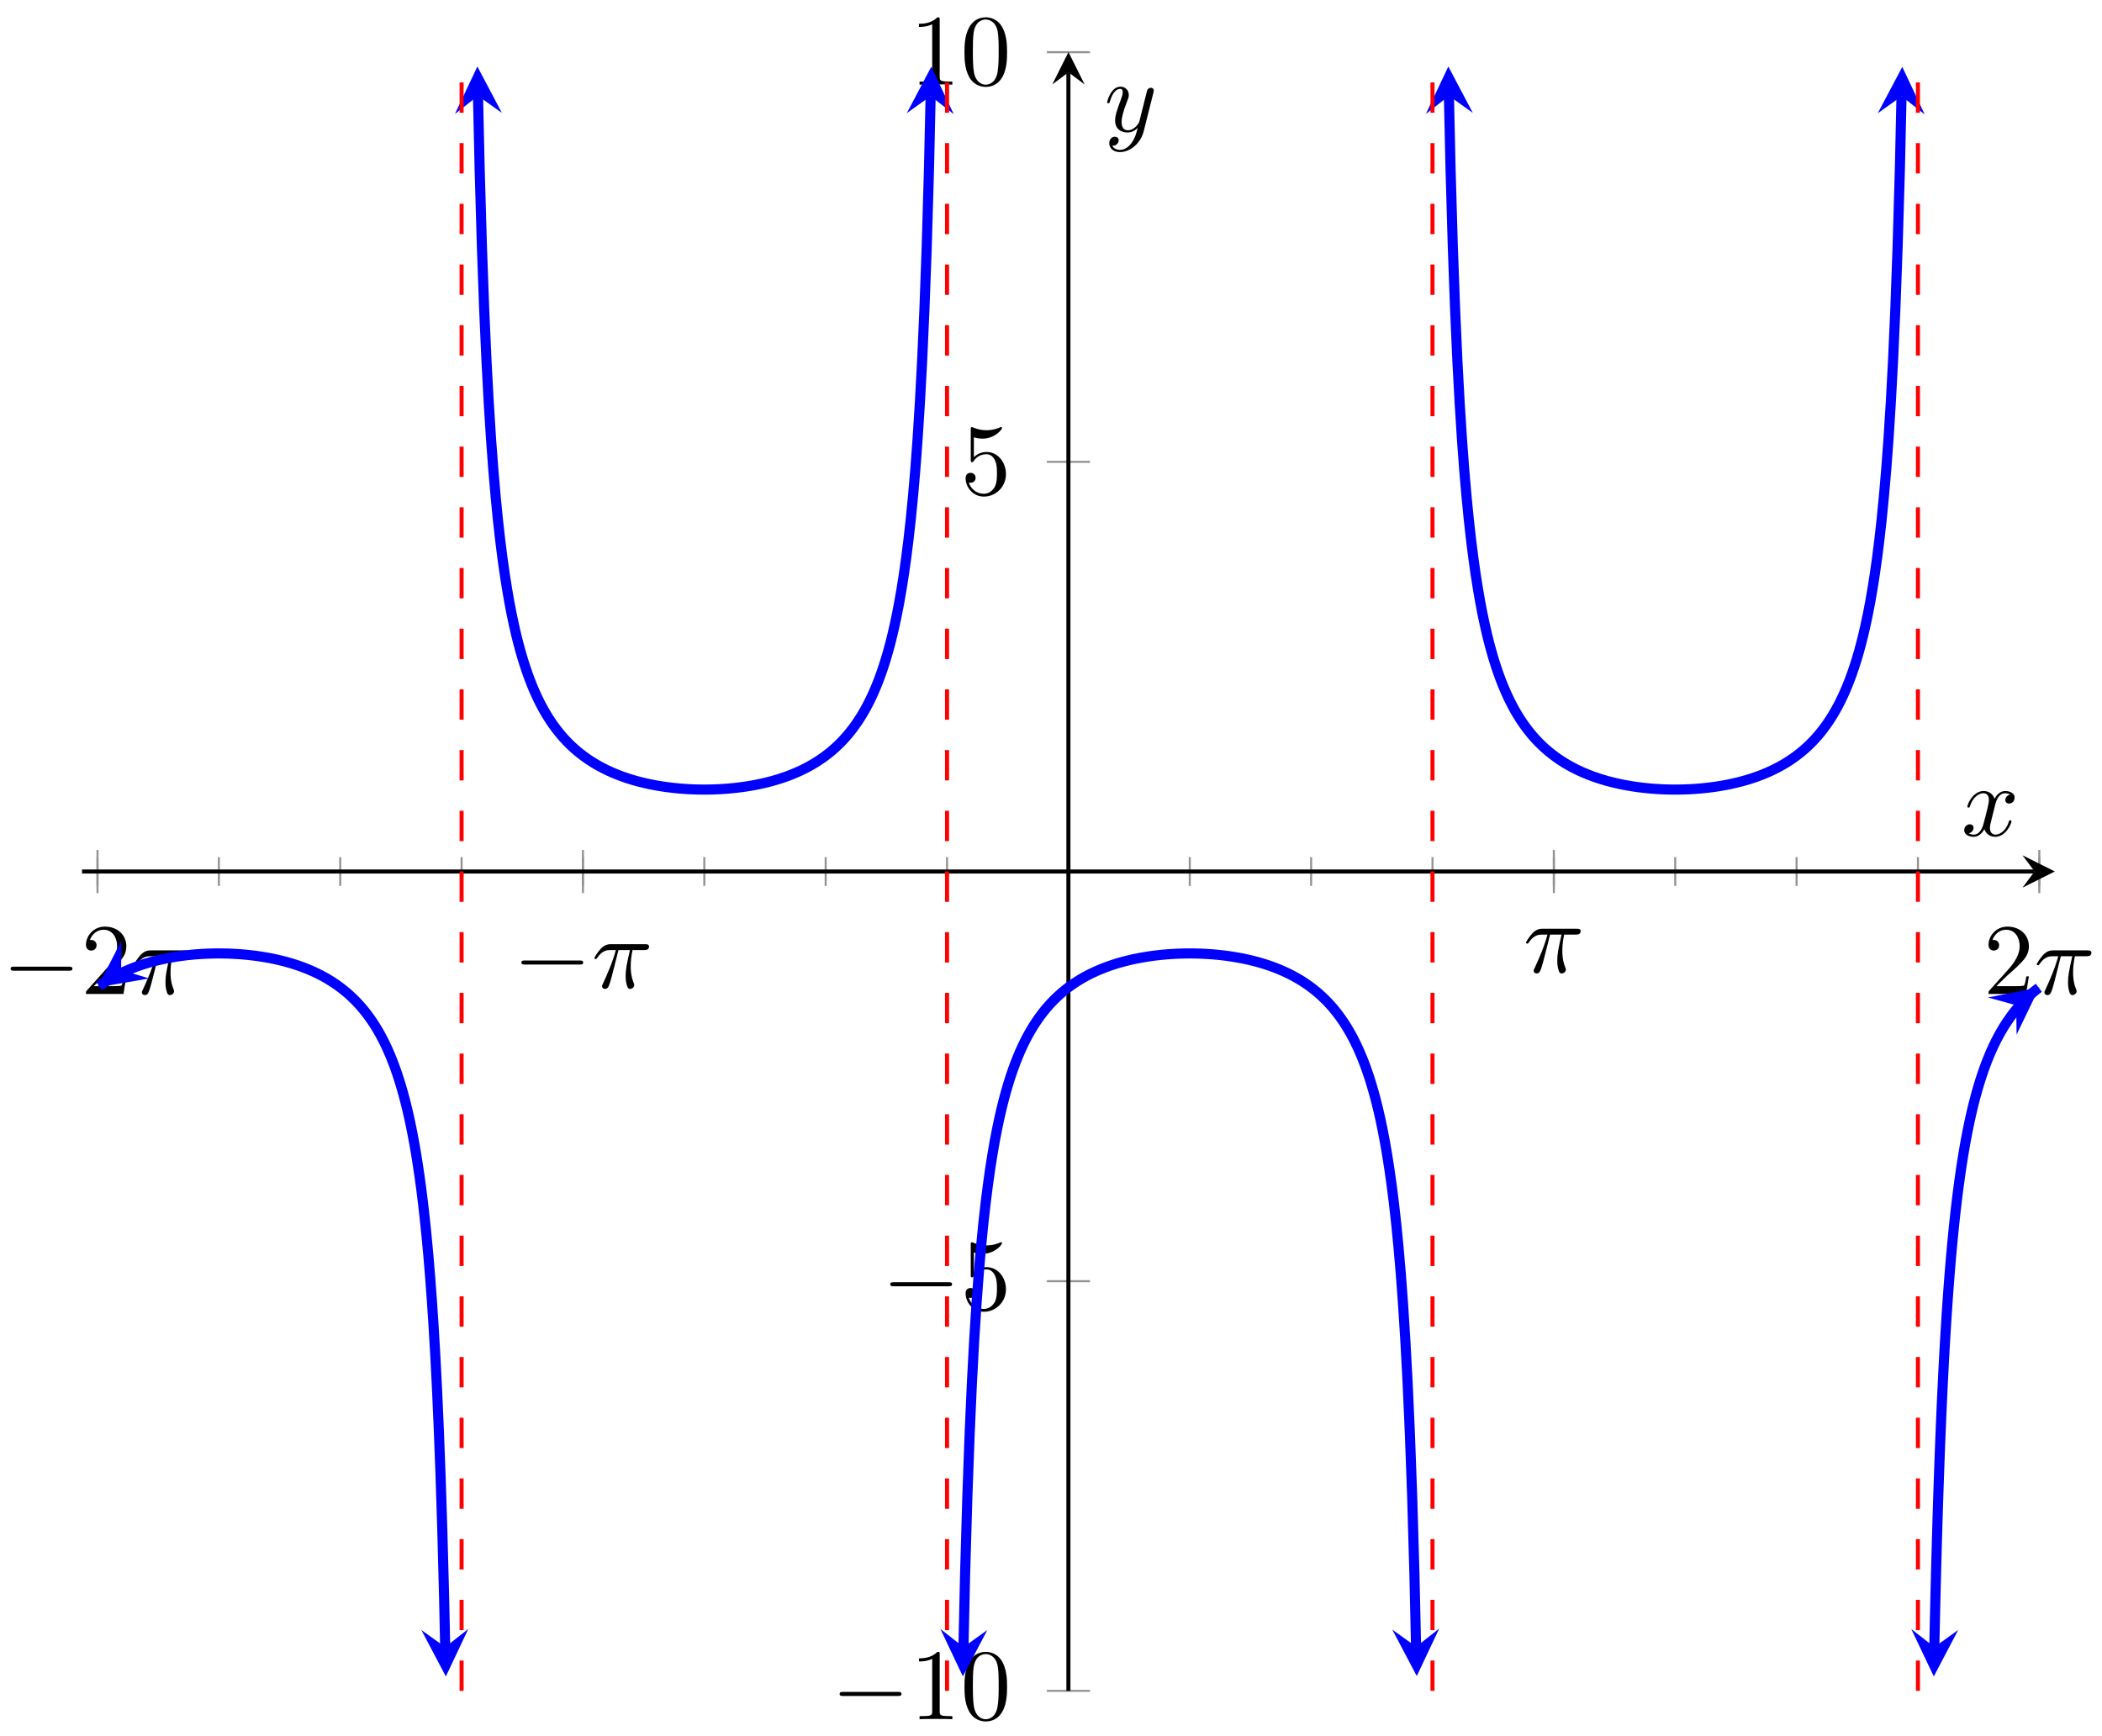 <svg xmlns="http://www.w3.org/2000/svg" xmlns:xlink="http://www.w3.org/1999/xlink" version="1.1" width="207" height="171" viewBox="0 0 207 171">
<defs>
<path id="font_1_1" d="M.659 .23C.676 .23 .694 .23 .694 .25 .694 .27 .676 .27 .659 .27H.118C.101 .27 .083 .27 .083 .25 .083 .23 .101 .23 .118 .23H.659Z"/>
<path id="font_2_3" d="M.127 .077 .233 .18C.389 .318 .449 .372 .449 .472 .449 .586 .359 .666 .237 .666 .124 .666 .05 .574 .05 .485 .05 .429 .1 .429 .103 .429 .12 .429 .155 .441 .155 .482 .155 .508 .137 .534 .102 .534 .094 .534 .092 .534 .089 .533 .112 .598 .166 .635 .224 .635 .315 .635 .358 .554 .358 .472 .358 .392 .308 .313 .253 .251L.061 .037C.05 .026 .05 .024 .05 0H.421L.449 .174H.424C.419 .144 .412 .1 .402 .085 .395 .077 .329 .077 .307 .077H.127Z"/>
<path id="font_3_1" d="M.265 .373H.378C.345 .225 .336 .182 .336 .115 .336 .1 .336 .073 .344 .039 .354-.005 .365-.011 .38-.011 .4-.011 .421 .007 .421 .027 .421 .033 .421 .035 .415 .049 .386 .121 .386 .186 .386 .214 .386 .267 .393 .321 .404 .373H.518C.531 .373 .567 .373 .567 .407 .567 .431 .546 .431 .527 .431H.192C.17 .431 .132 .431 .088 .384 .053 .345 .027 .299 .027 .294 .027 .293 .027 .284 .039 .284 .047 .284 .049 .288 .055 .296 .104 .373 .162 .373 .182 .373H.239C.207 .252 .153 .131 .111 .04 .103 .025 .103 .023 .103 .016 .103-.003 .119-.011 .132-.011 .162-.011 .17 .017 .182 .054 .196 .1 .196 .102 .209 .152L.265 .373Z"/>
<path id="font_2_2" d="M.294 .64C.294 .664 .294 .666 .271 .666 .209 .602 .121 .602 .089 .602V.571C.109 .571 .168 .571 .22 .597V.079C.22 .043 .217 .031 .127 .031H.095V0C.13 .003 .217 .003 .257 .003 .297 .003 .384 .003 .419 0V.031H.387C.297 .031 .294 .042 .294 .079V.64Z"/>
<path id="font_2_1" d="M.46 .32C.46 .4 .455 .48 .42 .554 .374 .65 .292 .666 .25 .666 .19 .666 .117 .64 .076 .547 .044 .478 .039 .4 .039 .32 .039 .245 .043 .155 .084 .079 .127-.002 .2-.022 .249-.022 .303-.022 .379-.001 .423 .094 .455 .163 .46 .241 .46 .32M.249-0C.21-0 .151 .025 .133 .121 .122 .181 .122 .273 .122 .332 .122 .396 .122 .462 .13 .516 .149 .635 .224 .644 .249 .644 .282 .644 .348 .626 .367 .527 .377 .471 .377 .395 .377 .332 .377 .257 .377 .189 .366 .125 .351 .03 .294-0 .249-0Z"/>
<path id="font_2_4" d="M.449 .2C.449 .319 .367 .419 .259 .419 .211 .419 .168 .403 .132 .368V.564C.152 .558 .185 .551 .217 .551 .34 .551 .41 .642 .41 .655 .41 .661 .407 .666 .4 .666 .399 .666 .397 .666 .392 .663 .372 .654 .323 .634 .256 .634 .216 .634 .17 .641 .123 .662 .115 .665 .113 .665 .111 .665 .101 .665 .101 .657 .101 .641V.344C.101 .326 .101 .318 .115 .318 .122 .318 .124 .321 .128 .327 .139 .343 .176 .397 .257 .397 .309 .397 .334 .351 .342 .333 .358 .296 .36 .257 .36 .207 .36 .172 .36 .112 .336 .07 .312 .031 .275 .006 .229 .006 .156 .006 .099 .058 .082 .117 .085 .116 .088 .115 .099 .115 .132 .115 .149 .14 .149 .164 .149 .188 .132 .213 .099 .213 .085 .213 .05 .206 .05 .16 .05 .074 .119-.022 .231-.022 .347-.022 .449 .073 .449 .2Z"/>
<path id="font_3_2" d="M.334 .302C.34 .328 .363 .42 .433 .42 .438 .42 .462 .42 .483 .407 .455 .402 .435 .377 .435 .353 .435 .337 .446 .318 .473 .318 .495 .318 .527 .336 .527 .376 .527 .428 .468 .442 .434 .442 .376 .442 .341 .389 .329 .366 .304 .432 .25 .442 .221 .442 .117 .442 .06 .313 .06 .288 .06 .278 .07 .278 .072 .278 .08 .278 .083 .28 .085 .289 .119 .395 .185 .42 .219 .42 .238 .42 .273 .411 .273 .353 .273 .322 .256 .255 .219 .115 .203 .053 .168 .011 .124 .011 .118 .011 .095 .011 .074 .024 .099 .029 .121 .05 .121 .078 .121 .105 .099 .113 .084 .113 .054 .113 .029 .087 .029 .055 .029 .009 .079-.011 .123-.011 .189-.011 .225 .059 .228 .065 .24 .028 .276-.011 .336-.011 .439-.011 .496 .118 .496 .143 .496 .153 .487 .153 .484 .153 .475 .153 .473 .149 .471 .142 .438 .035 .37 .011 .338 .011 .299 .011 .283 .043 .283 .077 .283 .099 .289 .121 .3 .165L.334 .302Z"/>
<path id="font_3_3" d="M.486 .381C.49 .395 .49 .397 .49 .404 .49 .422 .476 .431 .461 .431 .451 .431 .435 .425 .426 .41 .424 .405 .416 .374 .412 .356 .405 .33 .398 .303 .392 .276L.347 .096C.343 .081 .3 .011 .234 .011 .183 .011 .172 .055 .172 .092 .172 .138 .189 .2 .223 .288 .239 .329 .243 .34 .243 .36 .243 .405 .211 .442 .161 .442 .066 .442 .029 .297 .029 .288 .029 .278 .039 .278 .041 .278 .051 .278 .052 .28 .057 .296 .084 .39 .124 .42 .158 .42 .166 .42 .183 .42 .183 .388 .183 .363 .173 .337 .166 .318 .126 .212 .108 .155 .108 .108 .108 .019 .171-.011 .23-.011 .269-.011 .303 .006 .331 .034 .318-.018 .306-.067 .266-.12 .24-.154 .202-.183 .156-.183 .142-.183 .097-.18 .08-.141 .096-.141 .109-.141 .123-.129 .133-.12 .143-.107 .143-.088 .143-.057 .116-.053 .106-.053 .083-.053 .05-.069 .05-.118 .05-.168 .094-.205 .156-.205 .259-.205 .362-.114 .39-.001L.486 .381Z"/>
</defs>
<path transform="matrix(1,0,0,-1,8.08,166.535)" stroke-width=".199" stroke-linecap="butt" stroke-miterlimit="10" stroke-linejoin="miter" fill="none" stroke="#929292" d="M1.522 79.281V82.116M13.473 79.281V82.116M25.425 79.281V82.116M37.376 79.281V82.116M49.328 79.281V82.116M61.279 79.281V82.116M73.231 79.281V82.116M85.183 79.281V82.116M97.134 79.281V82.116M109.086 79.281V82.116M121.037 79.281V82.116M132.989 79.281V82.116M144.94 79.281V82.116M156.892 79.281V82.116M168.843 79.281V82.116M180.795 79.281V82.116M192.746 79.281V82.116"/>
<path transform="matrix(1,0,0,-1,8.08,166.535)" stroke-width=".199" stroke-linecap="butt" stroke-miterlimit="10" stroke-linejoin="miter" fill="none" stroke="#929292" d="M1.522 78.572V82.824M49.328 78.572V82.824M144.94 78.572V82.824M192.746 78.572V82.824"/>
<path transform="matrix(1,0,0,-1,8.08,166.535)" stroke-width=".199" stroke-linecap="butt" stroke-miterlimit="10" stroke-linejoin="miter" fill="none" stroke="#929292" d="M95.008 0H99.26M95.008 40.349H99.26M95.008 121.047H99.26M95.008 161.396H99.26"/>
<path transform="matrix(1,0,0,-1,8.08,166.535)" stroke-width=".399" stroke-linecap="butt" stroke-miterlimit="10" stroke-linejoin="miter" fill="none" stroke="#000000" d="M0 80.698H192.276"/>
<path transform="matrix(1,0,0,-1,200.365,85.832)" d="M1.993 0-1.196 1.594 0 0-1.196-1.594"/>
<path transform="matrix(1,0,0,-1,8.08,166.535)" stroke-width=".399" stroke-linecap="butt" stroke-miterlimit="10" stroke-linejoin="miter" fill="none" stroke="#000000" d="M97.134 0V159.404"/>
<path transform="matrix(0,-1,-1,-0,105.219,7.122)" d="M1.993 0-1.196 1.594 0 0-1.196-1.594"/>
<use data-text="&#x2212;" xlink:href="#font_1_1" transform="matrix(9.963,0,0,-9.963,.217,97.899)"/>
<use data-text="2" xlink:href="#font_2_3" transform="matrix(9.963,0,0,-9.963,7.967,97.899)"/>
<use data-text="&#x03c0;" xlink:href="#font_3_1" transform="matrix(9.963,0,0,-9.963,12.948,97.899)"/>
<use data-text="&#x2212;" xlink:href="#font_1_1" transform="matrix(9.963,0,0,-9.963,50.517,97.29)"/>
<use data-text="&#x03c0;" xlink:href="#font_3_1" transform="matrix(9.963,0,0,-9.963,58.266,97.29)"/>
<use data-text="&#x03c0;" xlink:href="#font_3_1" transform="matrix(9.963,0,0,-9.963,150.009,95.768)"/>
<use data-text="2" xlink:href="#font_2_3" transform="matrix(9.963,0,0,-9.963,195.326,97.899)"/>
<use data-text="&#x03c0;" xlink:href="#font_3_1" transform="matrix(9.963,0,0,-9.963,200.307,97.899)"/>
<use data-text="&#x2212;" xlink:href="#font_1_1" transform="matrix(9.963,0,0,-9.963,81.86,169.33)"/>
<use data-text="1" xlink:href="#font_2_2" transform="matrix(9.963,0,0,-9.963,89.61,169.33)"/>
<use data-text="0" xlink:href="#font_2_1" transform="matrix(9.963,0,0,-9.963,94.591,169.33)"/>
<use data-text="&#x2212;" xlink:href="#font_1_1" transform="matrix(9.963,0,0,-9.963,86.842,128.979)"/>
<use data-text="5" xlink:href="#font_2_4" transform="matrix(9.963,0,0,-9.963,94.591,128.979)"/>
<use data-text="5" xlink:href="#font_2_4" transform="matrix(9.963,0,0,-9.963,94.591,48.691)"/>
<use data-text="1" xlink:href="#font_2_2" transform="matrix(9.963,0,0,-9.963,89.609,8.34)"/>
<use data-text="0" xlink:href="#font_2_1" transform="matrix(9.963,0,0,-9.963,94.59,8.34)"/>
<path transform="matrix(1,0,0,-1,8.08,166.535)" stroke-width=".996" stroke-linecap="butt" stroke-miterlimit="10" stroke-linejoin="miter" fill="none" stroke="#0000ff" d="M3.85 70.997 1.694 69.413 1.866 69.536 2.039 69.654 2.211 69.768 2.384 69.88 2.556 69.988 2.728 70.093 2.901 70.192 3.073 70.291 3.245 70.385 3.418 70.477 3.59 70.566 3.763 70.65 3.935 70.734 4.107 70.814 4.28 70.892 4.452 70.968 4.624 71.041 4.797 71.112 4.969 71.18 5.142 71.246 5.314 71.311 5.486 71.373 5.659 71.434 5.831 71.491 6.003 71.548 6.176 71.602 6.348 71.655 6.521 71.706 6.693 71.755 6.865 71.803 7.038 71.849 7.21 71.892 7.382 71.936 7.555 71.976 7.727 72.016 7.9 72.055 8.072 72.091 8.244 72.126 8.417 72.161 8.589 72.193 8.761 72.225 8.934 72.255 9.106 72.285 9.279 72.311 9.451 72.338 9.623 72.363 9.796 72.386 9.968 72.409 10.14 72.431 10.313 72.451 10.485 72.47 10.658 72.487 10.83 72.505 11.002 72.521 11.175 72.536 11.347 72.549 11.519 72.561 11.692 72.572 11.864 72.583 12.037 72.592 12.209 72.599 12.381 72.607 12.554 72.613 12.726 72.618 12.899 72.623 13.071 72.625 13.243 72.628H13.416 13.588L13.76 72.627 13.933 72.624 14.105 72.62 14.277 72.617 14.45 72.612 14.622 72.604 14.795 72.597 14.967 72.588 15.139 72.58 15.312 72.569 15.484 72.557 15.657 72.544 15.829 72.531 16.001 72.515 16.174 72.499 16.346 72.483 16.518 72.464 16.691 72.444 16.863 72.423 17.035 72.402 17.208 72.379 17.38 72.354 17.553 72.329 17.725 72.303 17.897 72.274 18.07 72.245 18.242 72.215 18.415 72.184 18.587 72.15 18.759 72.116 18.932 72.08 19.104 72.042 19.276 72.004 19.449 71.963 19.621 71.921 19.794 71.878 19.966 71.833 20.138 71.787 20.311 71.739 20.483 71.688 20.655 71.638 20.828 71.583 21 71.529 21.173 71.473 21.345 71.412 21.517 71.353 21.69 71.289 21.862 71.224 22.034 71.157 22.207 71.089 22.379 71.018 22.552 70.943 22.724 70.866 22.896 70.788 23.069 70.707 23.241 70.623 23.413 70.536 23.586 70.447 23.758 70.353 23.931 70.259 24.103 70.161 24.275 70.058 24.448 69.952 24.62 69.844 24.792 69.73 24.965 69.615 25.137 69.496 25.31 69.371 25.482 69.243 25.654 69.108 25.827 68.972 25.999 68.829 26.171 68.681 26.344 68.529 26.516 68.37 26.689 68.206 26.861 68.035 27.033 67.859 27.206 67.675 27.378 67.485 27.55 67.288 27.723 67.082 27.895 66.867 28.068 66.646 28.24 66.413 28.412 66.172 28.585 65.922 28.757 65.659 28.929 65.385 29.102 65.099 29.274 64.801 29.447 64.488 29.619 64.161 29.791 63.818 29.964 63.457 30.136 63.08 30.308 62.682 30.481 62.265 30.653 61.824 30.826 61.36 30.998 60.87 31.17 60.35 31.343 59.801 31.515 59.219 31.687 58.599 31.86 57.94 32.032 57.241 32.205 56.49 32.377 55.687 32.549 54.825 32.722 53.899 32.894 52.9 33.066 51.82 33.239 50.648 33.411 49.375 33.584 47.982 33.756 46.451 33.928 44.775 34.101 42.915 34.273 40.848 34.445 38.535 34.618 35.933 34.79 32.985 34.963 29.604 35.135 25.705 35.307 21.159 35.48 15.782 35.652 9.315 35.761 4.309"/>
<path transform="matrix(-.806,.592,.592,.806,11.929,95.534)" d="M2.889 0-1.734 2.311 0 0-1.734-2.311" fill="#0000ff"/>
<path transform="matrix(.022,1,1,-.022,43.843,162.226)" d="M2.889 0-1.734 2.311 0 0-1.734-2.311" fill="#0000ff"/>
<path transform="matrix(1,0,0,-1,8.08,166.535)" stroke-width=".996" stroke-linecap="butt" stroke-miterlimit="10" stroke-linejoin="miter" fill="none" stroke="#0000ff" d="M38.993 157.088 39.153 149.984 39.378 142.243 39.602 136.07 39.827 131.034 40.052 126.845 40.276 123.305 40.501 120.281 40.726 117.666 40.95 115.382 41.175 113.37 41.399 111.585 41.624 109.99 41.849 108.558 42.073 107.265 42.298 106.091 42.523 105.024 42.747 104.046 42.972 103.148 43.196 102.322 43.421 101.559 43.646 100.853 43.87 100.196 44.095 99.585 44.32 99.014 44.544 98.482 44.769 97.983 44.994 97.513 45.218 97.074 45.443 96.66 45.667 96.27 45.892 95.901 46.117 95.552 46.341 95.222 46.566 94.911 46.791 94.614 47.015 94.333 47.24 94.064 47.465 93.811 47.689 93.57 47.914 93.338 48.138 93.119 48.363 92.909 48.588 92.71 48.812 92.518 49.037 92.336 49.262 92.161 49.486 91.994 49.711 91.835 49.935 91.682 50.16 91.536 50.385 91.395 50.609 91.261 50.834 91.132 51.059 91.008 51.283 90.889 51.508 90.776 51.732 90.666 51.957 90.563 52.182 90.462 52.406 90.366 52.631 90.275 52.856 90.184 53.08 90.101 53.305 90.02 53.53 89.941 53.754 89.867 53.979 89.795 54.203 89.727 54.428 89.661 54.653 89.598 54.877 89.539 55.102 89.483 55.327 89.427 55.551 89.376 55.776 89.326 56 89.28 56.225 89.235 56.45 89.192 56.674 89.153 56.899 89.115 57.124 89.079 57.348 89.046 57.573 89.013 57.798 88.985 58.022 88.957 58.247 88.931 58.471 88.908 58.696 88.886 58.921 88.866 59.145 88.849 59.37 88.833 59.595 88.818 59.819 88.805 60.044 88.795 60.268 88.786 60.493 88.778 60.718 88.774 60.942 88.77 61.167 88.768H61.392L61.616 88.77 61.841 88.774 62.066 88.778 62.29 88.786 62.515 88.795 62.739 88.805 62.964 88.818 63.189 88.833 63.413 88.849 63.638 88.866 63.863 88.886 64.087 88.908 64.312 88.931 64.536 88.957 64.761 88.985 64.986 89.013 65.21 89.046 65.435 89.079 65.66 89.115 65.884 89.153 66.109 89.192 66.334 89.234 66.558 89.28 66.783 89.326 67.007 89.376 67.232 89.427 67.457 89.483 67.681 89.539 67.906 89.598 68.131 89.661 68.355 89.727 68.58 89.795 68.804 89.867 69.029 89.941 69.254 90.019 69.478 90.101 69.703 90.184 69.928 90.273 70.152 90.366 70.377 90.462 70.602 90.563 70.826 90.666 71.051 90.776 71.275 90.889 71.5 91.007 71.725 91.132 71.949 91.259 72.174 91.394 72.399 91.536 72.623 91.682 72.848 91.835 73.072 91.994 73.297 92.161 73.522 92.336 73.746 92.518 73.971 92.708 74.196 92.909 74.42 93.119 74.645 93.338 74.87 93.568 75.094 93.811 75.319 94.064 75.543 94.332 75.768 94.614 75.993 94.909 76.217 95.222 76.442 95.551 76.667 95.899 76.891 96.267 77.116 96.659 77.34 97.073 77.565 97.513 77.79 97.981 78.014 98.48 78.239 99.013 78.464 99.583 78.688 100.195 78.913 100.852 79.138 101.559 79.362 102.32 79.587 103.147 79.811 104.043 80.036 105.02 80.261 106.09 80.485 107.262 80.71 108.555 80.935 109.986 81.159 111.581 81.384 113.367 81.608 115.377 81.833 117.664 82.058 120.275 82.282 123.3 82.507 126.835 82.732 131.027 82.956 136.057 83.181 142.229 83.406 149.967 83.565 157.065"/>
<path transform="matrix(-.022,-1,-1,.022,47.075,9.438)" d="M2.889 0-1.734 2.311 0 0-1.734-2.311" fill="#0000ff"/>
<path transform="matrix(.022,-1,-1,-.022,91.649,9.461)" d="M2.889 0-1.734 2.311 0 0-1.734-2.311" fill="#0000ff"/>
<path transform="matrix(1,0,0,-1,8.08,166.535)" stroke-width=".996" stroke-linecap="butt" stroke-miterlimit="10" stroke-linejoin="miter" fill="none" stroke="#0000ff" d="M86.8 4.309 86.959 11.412 87.184 19.154 87.409 25.326 87.633 30.363 87.858 34.553 88.082 38.088 88.307 41.114 88.532 43.73 88.756 46.014 88.981 48.027 89.206 49.812 89.43 51.406 89.655 52.839 89.879 54.132 90.104 55.305 90.329 56.373 90.553 57.351 90.778 58.248 91.003 59.074 91.227 59.837 91.452 60.543 91.677 61.201 91.901 61.812 92.126 62.382 92.35 62.915 92.575 63.413 92.8 63.883 93.024 64.322 93.249 64.736 93.474 65.127 93.698 65.495 93.923 65.844 94.147 66.172 94.372 66.486 94.597 66.783 94.821 67.063 95.046 67.331 95.271 67.586 95.495 67.827 95.72 68.057 95.945 68.277 96.169 68.487 96.394 68.686 96.618 68.878 96.843 69.061 97.068 69.236 97.292 69.402 97.517 69.562 97.742 69.714 97.966 69.86 98.191 70.002 98.415 70.136 98.64 70.265 98.865 70.388 99.089 70.508 99.314 70.621 99.539 70.73 99.763 70.834 99.988 70.934 100.213 71.031 100.437 71.122 100.662 71.212 100.886 71.295 101.111 71.377 101.336 71.454 101.56 71.529 101.785 71.601 102.01 71.67 102.234 71.735 102.459 71.798 102.683 71.857 102.908 71.913 103.133 71.969 103.357 72.021 103.582 72.07 103.807 72.117 104.031 72.161 104.256 72.204 104.481 72.243 104.705 72.281 104.93 72.318 105.154 72.351 105.379 72.383 105.604 72.412 105.828 72.44 106.053 72.465 106.278 72.489 106.502 72.511 106.727 72.531 106.951 72.548 107.176 72.564 107.401 72.578 107.625 72.591 107.85 72.601 108.075 72.611 108.299 72.618 108.524 72.623 108.749 72.627 108.973 72.628H109.198L109.422 72.627 109.647 72.623 109.872 72.618 110.096 72.611 110.321 72.601 110.546 72.591 110.77 72.578 110.995 72.564 111.219 72.548 111.444 72.531 111.669 72.511 111.893 72.489 112.118 72.465 112.343 72.44 112.567 72.411 112.792 72.383 113.017 72.351 113.241 72.318 113.466 72.281 113.69 72.243 113.915 72.204 114.14 72.161 114.364 72.117 114.589 72.07 114.814 72.021 115.038 71.969 115.263 71.913 115.487 71.857 115.712 71.798 115.937 71.735 116.161 71.67 116.386 71.601 116.611 71.529 116.835 71.456 117.06 71.378 117.285 71.295 117.509 71.212 117.734 71.123 117.958 71.031 118.183 70.934 118.408 70.834 118.632 70.73 118.857 70.621 119.082 70.508 119.306 70.389 119.531 70.265 119.755 70.137 119.98 70.002 120.205 69.862 120.429 69.714 120.654 69.562 120.879 69.402 121.103 69.236 121.328 69.061 121.553 68.878 121.777 68.688 122.002 68.487 122.226 68.277 122.451 68.058 122.676 67.828 122.9 67.586 123.125 67.332 123.35 67.064 123.574 66.783 123.799 66.487 124.023 66.174 124.248 65.846 124.473 65.497 124.697 65.129 124.922 64.738 125.147 64.324 125.371 63.883 125.596 63.415 125.82 62.916 126.045 62.383 126.27 61.813 126.494 61.201 126.719 60.545 126.944 59.838 127.168 59.076 127.393 58.25 127.618 57.353 127.842 56.377 128.067 55.307 128.291 54.134 128.516 52.841 128.741 51.411 128.965 49.815 129.19 48.032 129.415 46.02 129.639 43.735 129.864 41.121 130.089 38.101 130.313 34.561 130.538 30.372 130.762 25.339 130.987 19.172 131.212 11.441 131.371 4.347"/>
<path transform="matrix(-.022,1,1,.022,94.884,162.226)" d="M2.889 0-1.734 2.311 0 0-1.734-2.311" fill="#0000ff"/>
<path transform="matrix(.022,1,1,-.022,139.458,162.188)" d="M2.889 0-1.734 2.311 0 0-1.734-2.311" fill="#0000ff"/>
<path transform="matrix(1,0,0,-1,8.08,166.535)" stroke-width=".996" stroke-linecap="butt" stroke-miterlimit="10" stroke-linejoin="miter" fill="none" stroke="#0000ff" d="M134.606 157.088 134.765 149.984 134.99 142.243 135.215 136.07 135.439 131.038 135.664 126.843 135.889 123.308 136.113 120.281 136.338 117.666 136.563 115.382 136.787 113.37 137.012 111.585 137.236 109.99 137.461 108.558 137.686 107.265 137.91 106.091 138.135 105.024 138.36 104.046 138.584 103.148 138.809 102.322 139.033 101.559 139.258 100.853 139.483 100.196 139.707 99.585 139.932 99.014 140.157 98.482 140.381 97.983 140.606 97.513 140.831 97.074 141.055 96.66 141.28 96.269 141.504 95.901 141.729 95.552 141.954 95.224 142.178 94.911 142.403 94.614 142.628 94.333 142.852 94.064 143.077 93.811 143.301 93.57 143.526 93.34 143.751 93.119 143.975 92.909 144.2 92.71 144.425 92.518 144.649 92.336 144.874 92.161 145.099 91.994 145.323 91.835 145.548 91.682 145.772 91.536 145.997 91.395 146.222 91.261 146.446 91.132 146.671 91.008 146.896 90.889 147.12 90.776 147.345 90.666 147.569 90.563 147.794 90.462 148.019 90.366 148.243 90.273 148.468 90.186 148.693 90.101 148.917 90.02 149.142 89.942 149.367 89.867 149.591 89.795 149.816 89.727 150.04 89.661 150.265 89.598 150.49 89.539 150.714 89.483 150.939 89.427 151.164 89.376 151.388 89.326 151.613 89.28 151.837 89.235 152.062 89.192 152.287 89.153 152.511 89.115 152.736 89.079 152.961 89.046 153.185 89.013 153.41 88.984 153.635 88.957 153.859 88.931 154.084 88.908 154.308 88.886 154.533 88.866 154.758 88.849 154.982 88.833 155.207 88.818 155.432 88.805 155.656 88.795 155.881 88.786 156.105 88.778 156.33 88.774 156.555 88.77 156.779 88.768H157.004L157.229 88.77 157.453 88.774 157.678 88.778 157.903 88.786 158.127 88.795 158.352 88.805 158.576 88.818 158.801 88.833 159.026 88.849 159.25 88.866 159.475 88.886 159.7 88.908 159.924 88.931 160.149 88.957 160.373 88.985 160.598 89.013 160.823 89.046 161.047 89.079 161.272 89.115 161.497 89.153 161.721 89.192 161.946 89.234 162.171 89.28 162.395 89.326 162.62 89.376 162.844 89.427 163.069 89.483 163.294 89.539 163.518 89.598 163.743 89.661 163.968 89.727 164.192 89.795 164.417 89.867 164.641 89.941 164.866 90.019 165.091 90.101 165.315 90.184 165.54 90.273 165.765 90.366 165.989 90.462 166.214 90.563 166.439 90.666 166.663 90.776 166.888 90.889 167.112 91.007 167.337 91.132 167.562 91.259 167.786 91.394 168.011 91.534 168.236 91.682 168.46 91.835 168.685 91.994 168.909 92.161 169.134 92.336 169.359 92.518 169.583 92.708 169.808 92.909 170.033 93.119 170.257 93.338 170.482 93.57 170.707 93.811 170.931 94.064 171.156 94.332 171.38 94.614 171.605 94.909 171.83 95.222 172.054 95.551 172.279 95.899 172.504 96.267 172.728 96.659 172.953 97.073 173.177 97.513 173.402 97.981 173.627 98.48 173.851 99.013 174.076 99.583 174.301 100.195 174.525 100.852 174.75 101.559 174.975 102.32 175.199 103.147 175.424 104.044 175.648 105.021 175.873 106.09 176.098 107.262 176.322 108.555 176.547 109.986 176.772 111.58 176.996 113.367 177.221 115.377 177.445 117.661 177.67 120.275 177.895 123.3 178.119 126.835 178.344 131.024 178.569 136.065 178.793 142.229 179.018 149.967 179.177 157.049"/>
<path transform="matrix(-.022,-1,-1,.022,142.692,9.438)" d="M2.889 0-1.734 2.311 0 0-1.734-2.311" fill="#0000ff"/>
<path transform="matrix(.023,-1,-1,-.023,187.266,9.477)" d="M2.889 0-1.734 2.311 0 0-1.734-2.311" fill="#0000ff"/>
<path transform="matrix(1,0,0,-1,8.08,166.535)" stroke-width=".996" stroke-linecap="butt" stroke-miterlimit="10" stroke-linejoin="miter" fill="none" stroke="#0000ff" d="M182.406 4.309 182.399 3.995 182.452 6.398 182.504 8.665 182.556 10.8 182.608 12.811 182.661 14.703 182.713 16.494 182.765 18.186 182.817 19.79 182.87 21.319 182.922 22.768 182.974 24.148 183.026 25.46 183.079 26.717 183.131 27.913 183.183 29.061 183.235 30.151 183.288 31.208 183.34 32.211 183.392 33.181 183.444 34.106 183.497 35 183.549 35.857 183.601 36.685 183.653 37.48 183.706 38.249 183.758 38.989 183.81 39.701 183.862 40.389 183.915 41.057 183.967 41.698 184.019 42.321 184.071 42.927 184.124 43.506 184.176 44.074 184.228 44.62 184.281 45.155 184.333 45.669 184.385 46.167 184.437 46.656 184.49 47.128 184.542 47.586 184.594 48.032 184.646 48.467 184.699 48.889 184.751 49.301 184.803 49.7 184.855 50.089 184.908 50.471 184.96 50.839 185.012 51.2 185.064 51.552 185.117 51.895 185.169 52.229 185.221 52.557 185.273 52.876 185.326 53.187 185.378 53.492 185.43 53.789 185.482 54.08 185.535 54.365 185.587 54.642 185.639 54.913 185.691 55.178 185.744 55.44 185.796 55.693 185.848 55.944 185.901 56.188 185.953 56.426 186.005 56.66 186.057 56.889 186.11 57.114 186.162 57.334 186.214 57.548 186.266 57.761 186.319 57.969 186.371 58.173 186.423 58.372 186.475 58.567 186.528 58.759 186.58 58.948 186.632 59.133 186.684 59.316 186.737 59.493 186.789 59.669 186.841 59.842 186.893 60.011 186.946 60.177 186.998 60.34 187.05 60.502 187.102 60.659 187.155 60.814 187.207 60.967 187.259 61.116 187.311 61.264 187.364 61.409 187.416 61.552 187.468 61.692 187.521 61.83 187.573 61.966 187.625 62.099 187.677 62.231 187.73 62.361 187.782 62.488 187.834 62.614 187.886 62.738 187.939 62.86 187.991 62.979 188.043 63.097 188.095 63.213 188.148 63.327 188.2 63.441 188.252 63.551 188.304 63.661 188.357 63.768 188.409 63.875 188.461 63.982 188.513 64.085 188.566 64.186 188.618 64.287 188.67 64.385 188.722 64.483 188.775 64.58 188.827 64.675 188.879 64.768 188.931 64.86 188.984 64.952 189.036 65.043 189.088 65.131 189.14 65.219 189.193 65.305 189.245 65.391 189.297 65.475 189.35 65.558 189.402 65.64 189.454 65.72 189.506 65.801 189.559 65.88 189.611 65.958 189.663 66.034 189.715 66.109 189.768 66.184 189.82 66.26 189.872 66.332 189.924 66.405 189.977 66.475 190.029 66.546 190.081 66.616 190.133 66.684 190.186 66.752 190.238 66.82 190.29 66.886 190.342 66.951 190.395 67.017 190.447 67.08 190.499 67.142 190.551 67.205 190.604 67.268 190.656 67.328 190.708 67.389 190.76 67.448 190.813 67.506 190.865 67.566 190.917 67.623 190.969 67.679 191.022 67.736 191.074 67.791 191.126 67.846 191.179 67.901 191.231 67.955 191.283 68.008 191.335 68.061 191.388 68.112 191.44 68.164 191.492 68.214 191.544 68.265 191.597 68.314 191.649 68.365 191.701 68.413 191.753 68.461 191.806 68.509 191.858 68.556 191.91 68.602 191.962 68.648 192.015 68.694 192.067 68.739 192.119 68.784 192.171 68.829 192.224 68.872 192.276 68.915 192.328 68.958 192.38 69 192.433 69.042 192.485 69.084 192.537 69.124 192.589 69.166 192.642 69.206 192.694 69.245 190.46 67.52"/>
<path transform="matrix(-.02,1,1,.02,190.494,162.226)" d="M2.889 0-1.734 2.311 0 0-1.734-2.311" fill="#0000ff"/>
<path transform="matrix(.791,-.611,-.611,-.791,198.549,99.012)" d="M2.889 0-1.734 2.311 0 0-1.734-2.311" fill="#0000ff"/>
<path transform="matrix(1,0,0,-1,8.08,166.535)" stroke-width=".399" stroke-linecap="butt" stroke-dasharray="2.989,2.989" stroke-miterlimit="10" stroke-linejoin="miter" fill="none" stroke="#ff0000" d="M37.376 0V161.396"/>
<path transform="matrix(1,0,0,-1,8.08,166.535)" stroke-width=".399" stroke-linecap="butt" stroke-dasharray="2.989,2.989" stroke-miterlimit="10" stroke-linejoin="miter" fill="none" stroke="#ff0000" d="M85.183 0V161.396"/>
<path transform="matrix(1,0,0,-1,8.08,166.535)" stroke-width=".399" stroke-linecap="butt" stroke-dasharray="2.989,2.989" stroke-miterlimit="10" stroke-linejoin="miter" fill="none" stroke="#ff0000" d="M132.989 0V161.396"/>
<path transform="matrix(1,0,0,-1,8.08,166.535)" stroke-width=".399" stroke-linecap="butt" stroke-dasharray="2.989,2.989" stroke-miterlimit="10" stroke-linejoin="miter" fill="none" stroke="#ff0000" d="M180.795 0V161.396"/>
<use data-text="x" xlink:href="#font_3_2" transform="matrix(9.963,0,0,-9.963,193.143,82.312)"/>
<use data-text="y" xlink:href="#font_3_3" transform="matrix(9.963,0,0,-9.963,108.739,12.939)"/>
</svg>
